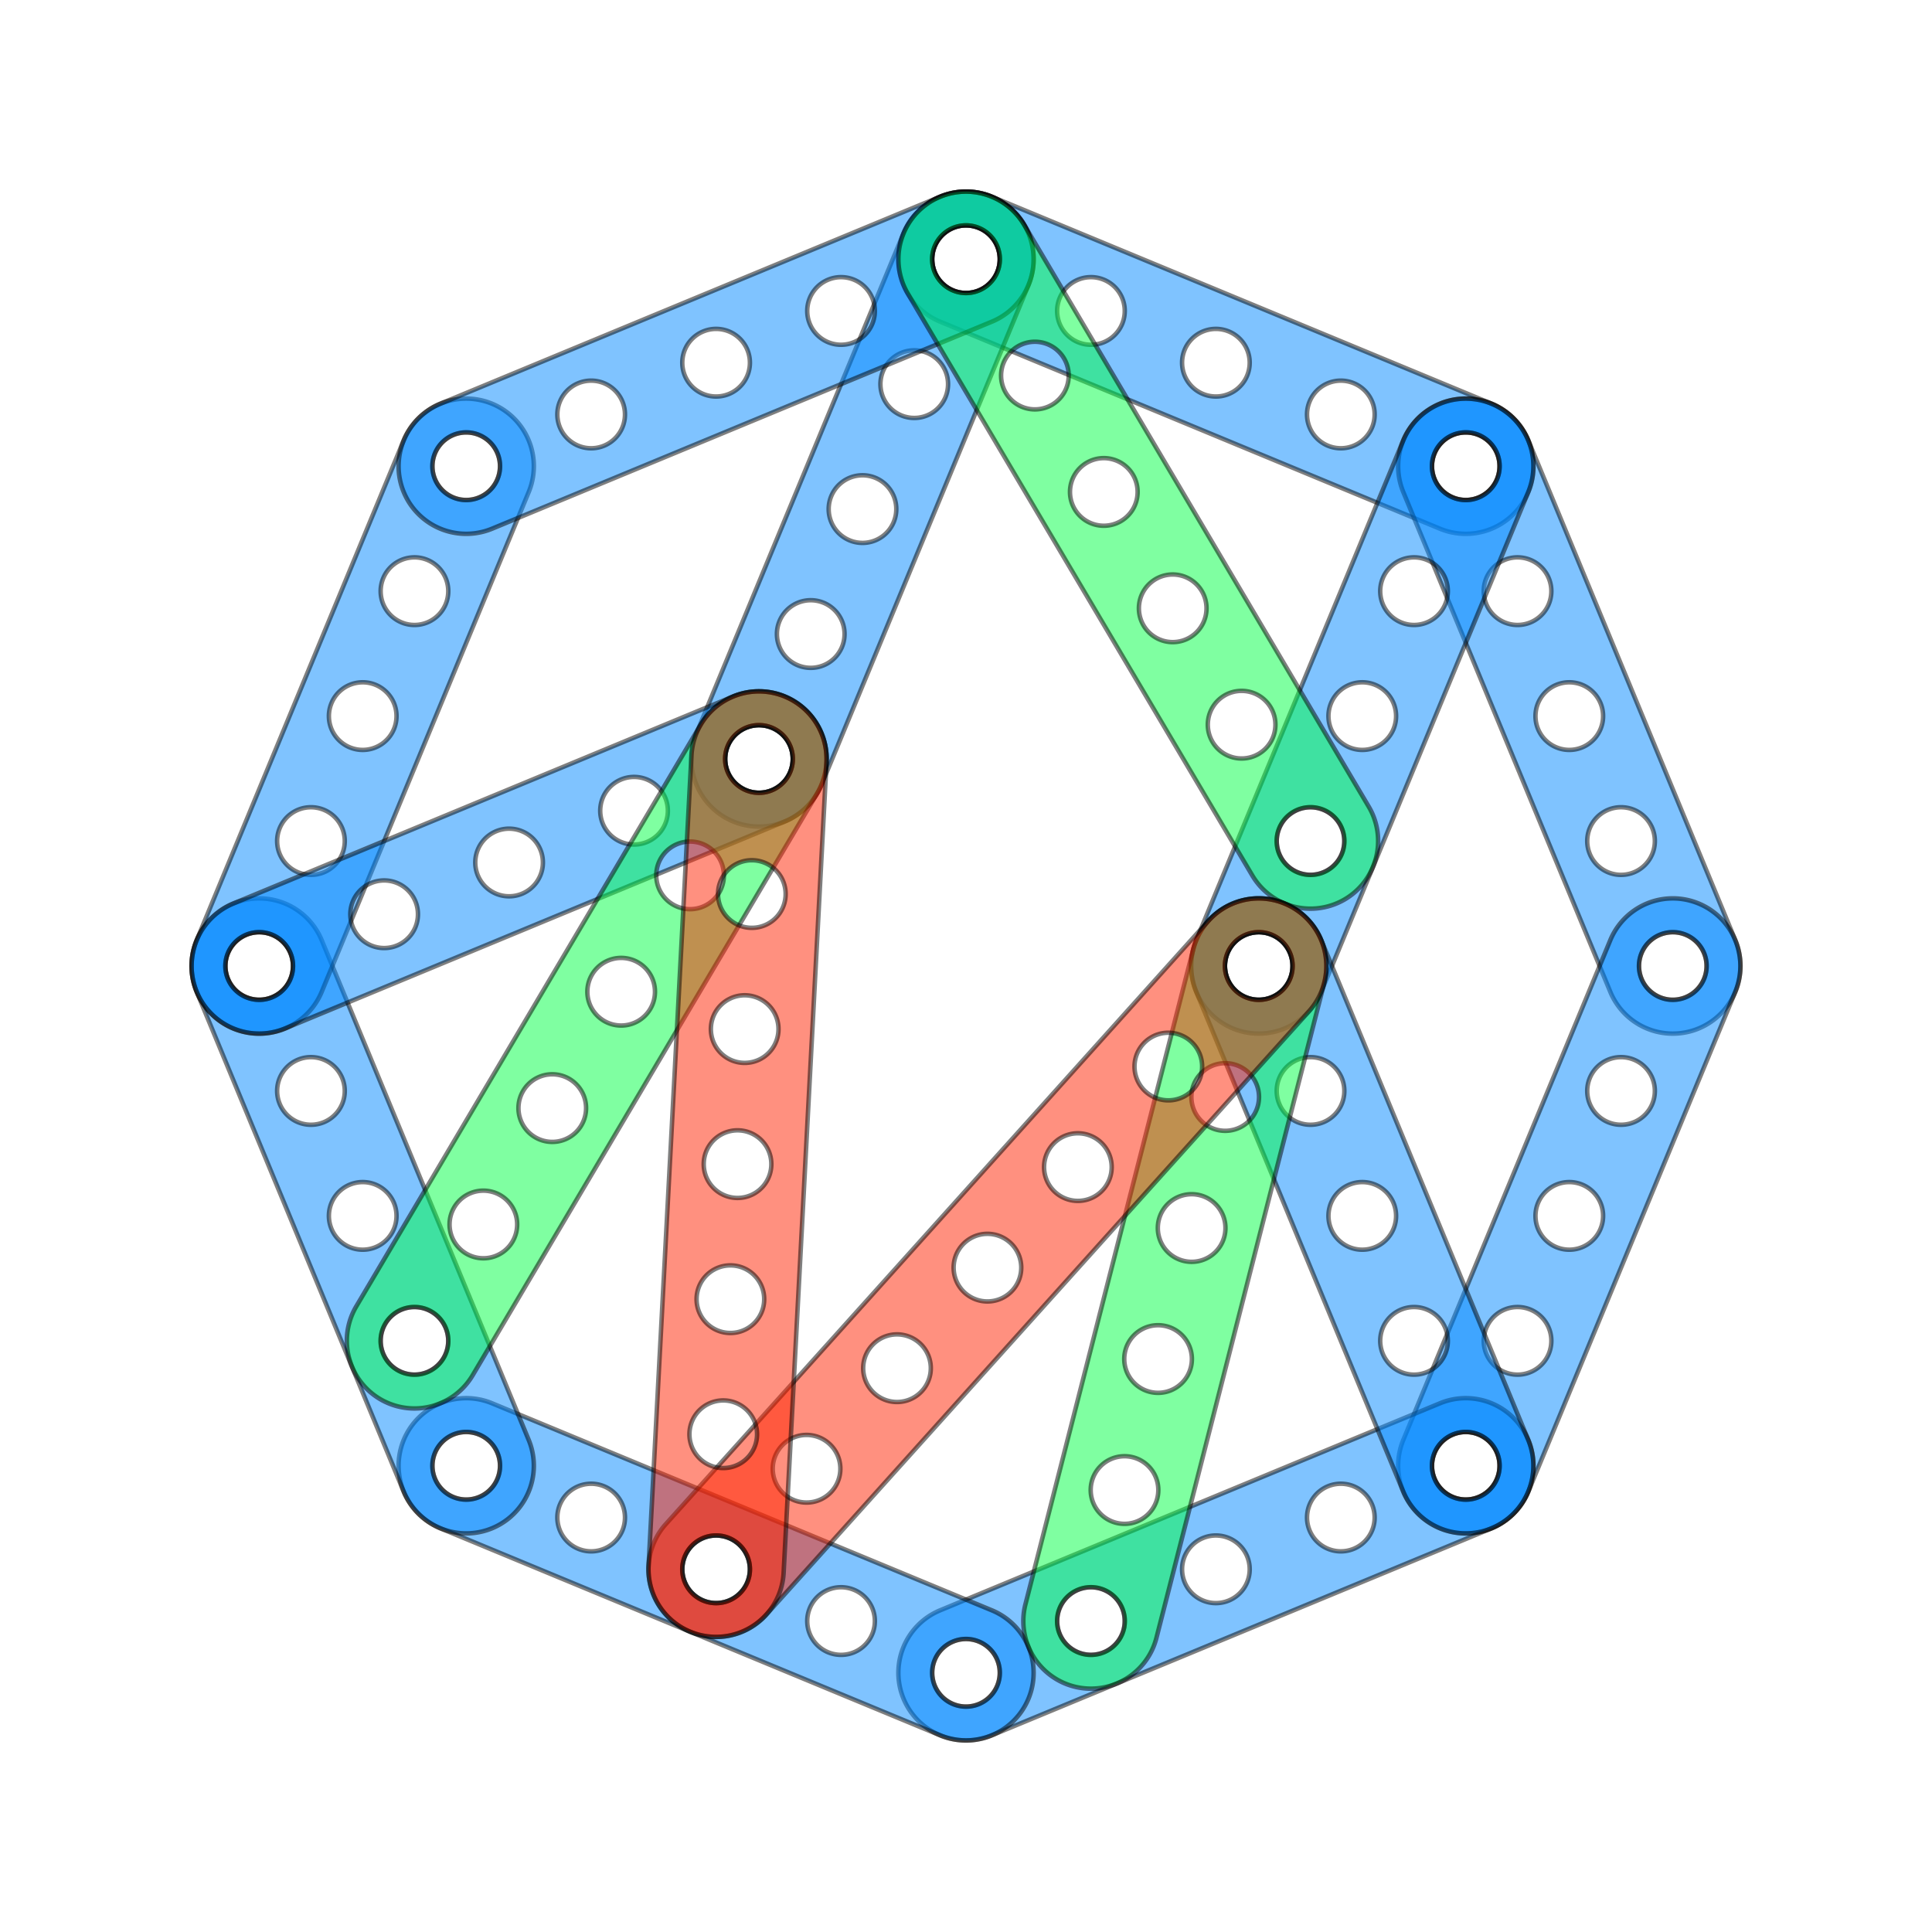 <?xml version="1.0" encoding="UTF-8"?><svg xmlns="http://www.w3.org/2000/svg" width="300" height="300"><g transform="translate(150 150) scale(0.7 -0.7) rotate(0)" stroke-width="1px" stroke-linecap="round" stroke="#000"><g fill="#08f"><path d="m -15 0 a 15 15 0 0 1 30 0 l 0 120 a 15 15 0 0 1 -30 0 l 0 -120 z m 7.5 -30 m 0 30 a 7.5 7.5 0 0 0 15 0 7.5 7.5 0 0 0 -15 0 m 0 30 a 7.5 7.5 0 0 0 15 0 7.5 7.5 0 0 0 -15 0 m 0 30 a 7.5 7.5 0 0 0 15 0 7.5 7.5 0 0 0 -15 0 m 0 30 a 7.5 7.5 0 0 0 15 0 7.5 7.5 0 0 0 -15 0 m 0 30 a 7.5 7.5 0 0 0 15 0 7.5 7.5 0 0 0 -15 0" transform="rotate(0) translate(0 156.788) rotate(-112.5)" opacity="0.5"></path><path d="m -15 0 a 15 15 0 0 1 30 0 l 0 120 a 15 15 0 0 1 -30 0 l 0 -120 z m 7.5 -30 m 0 30 a 7.5 7.5 0 0 0 15 0 7.5 7.5 0 0 0 -15 0 m 0 30 a 7.5 7.5 0 0 0 15 0 7.5 7.5 0 0 0 -15 0 m 0 30 a 7.5 7.5 0 0 0 15 0 7.5 7.5 0 0 0 -15 0 m 0 30 a 7.5 7.5 0 0 0 15 0 7.5 7.5 0 0 0 -15 0 m 0 30 a 7.5 7.5 0 0 0 15 0 7.5 7.5 0 0 0 -15 0" transform="rotate(0) translate(0 156.788) rotate(-202.5)" opacity="0.5"></path><path d="m -15 0 a 15 15 0 0 1 30 0 l 0 120 a 15 15 0 0 1 -30 0 l 0 -120 z m 7.5 -30 m 0 30 a 7.5 7.5 0 0 0 15 0 7.5 7.5 0 0 0 -15 0 m 0 30 a 7.5 7.5 0 0 0 15 0 7.5 7.5 0 0 0 -15 0 m 0 30 a 7.5 7.5 0 0 0 15 0 7.5 7.5 0 0 0 -15 0 m 0 30 a 7.5 7.5 0 0 0 15 0 7.5 7.5 0 0 0 -15 0 m 0 30 a 7.5 7.5 0 0 0 15 0 7.5 7.5 0 0 0 -15 0" transform="rotate(-45) translate(0 156.788) rotate(-112.5)" opacity="0.5"></path><path d="m -15 0 a 15 15 0 0 1 30 0 l 0 120 a 15 15 0 0 1 -30 0 l 0 -120 z m 7.5 -30 m 0 30 a 7.5 7.5 0 0 0 15 0 7.5 7.5 0 0 0 -15 0 m 0 30 a 7.5 7.5 0 0 0 15 0 7.5 7.5 0 0 0 -15 0 m 0 30 a 7.5 7.5 0 0 0 15 0 7.5 7.5 0 0 0 -15 0 m 0 30 a 7.5 7.5 0 0 0 15 0 7.5 7.5 0 0 0 -15 0 m 0 30 a 7.5 7.5 0 0 0 15 0 7.5 7.5 0 0 0 -15 0" transform="rotate(-45) translate(0 156.788) rotate(-157.5)" opacity="0.5"></path><path d="m -15 0 a 15 15 0 0 1 30 0 l 0 120 a 15 15 0 0 1 -30 0 l 0 -120 z m 7.5 -30 m 0 30 a 7.5 7.5 0 0 0 15 0 7.5 7.5 0 0 0 -15 0 m 0 30 a 7.5 7.5 0 0 0 15 0 7.5 7.5 0 0 0 -15 0 m 0 30 a 7.5 7.5 0 0 0 15 0 7.5 7.5 0 0 0 -15 0 m 0 30 a 7.5 7.5 0 0 0 15 0 7.5 7.5 0 0 0 -15 0 m 0 30 a 7.5 7.5 0 0 0 15 0 7.5 7.5 0 0 0 -15 0" transform="rotate(-90) translate(0 156.788) rotate(-112.5)" opacity="0.5"></path><path d="m -15 0 a 15 15 0 0 1 30 0 l 0 120 a 15 15 0 0 1 -30 0 l 0 -120 z m 7.5 -30 m 0 30 a 7.5 7.5 0 0 0 15 0 7.5 7.5 0 0 0 -15 0 m 0 30 a 7.5 7.5 0 0 0 15 0 7.5 7.5 0 0 0 -15 0 m 0 30 a 7.5 7.5 0 0 0 15 0 7.5 7.5 0 0 0 -15 0 m 0 30 a 7.5 7.5 0 0 0 15 0 7.5 7.5 0 0 0 -15 0 m 0 30 a 7.5 7.5 0 0 0 15 0 7.5 7.5 0 0 0 -15 0" transform="rotate(-135) translate(0 156.788) rotate(-112.5)" opacity="0.5"></path><path d="m -15 0 a 15 15 0 0 1 30 0 l 0 120 a 15 15 0 0 1 -30 0 l 0 -120 z m 7.5 -30 m 0 30 a 7.5 7.5 0 0 0 15 0 7.5 7.5 0 0 0 -15 0 m 0 30 a 7.5 7.5 0 0 0 15 0 7.5 7.5 0 0 0 -15 0 m 0 30 a 7.5 7.5 0 0 0 15 0 7.5 7.5 0 0 0 -15 0 m 0 30 a 7.5 7.5 0 0 0 15 0 7.5 7.5 0 0 0 -15 0 m 0 30 a 7.5 7.5 0 0 0 15 0 7.5 7.5 0 0 0 -15 0" transform="rotate(-135) translate(0 156.788) rotate(-202.5)" opacity="0.5"></path><path d="m -15 0 a 15 15 0 0 1 30 0 l 0 120 a 15 15 0 0 1 -30 0 l 0 -120 z m 7.5 -30 m 0 30 a 7.5 7.5 0 0 0 15 0 7.5 7.5 0 0 0 -15 0 m 0 30 a 7.5 7.5 0 0 0 15 0 7.5 7.5 0 0 0 -15 0 m 0 30 a 7.5 7.5 0 0 0 15 0 7.5 7.5 0 0 0 -15 0 m 0 30 a 7.5 7.5 0 0 0 15 0 7.5 7.5 0 0 0 -15 0 m 0 30 a 7.5 7.5 0 0 0 15 0 7.5 7.5 0 0 0 -15 0" transform="rotate(-180) translate(0 156.788) rotate(-112.5)" opacity="0.5"></path><path d="m -15 0 a 15 15 0 0 1 30 0 l 0 120 a 15 15 0 0 1 -30 0 l 0 -120 z m 7.5 -30 m 0 30 a 7.5 7.5 0 0 0 15 0 7.5 7.5 0 0 0 -15 0 m 0 30 a 7.5 7.5 0 0 0 15 0 7.5 7.5 0 0 0 -15 0 m 0 30 a 7.5 7.5 0 0 0 15 0 7.5 7.5 0 0 0 -15 0 m 0 30 a 7.5 7.5 0 0 0 15 0 7.5 7.5 0 0 0 -15 0 m 0 30 a 7.5 7.5 0 0 0 15 0 7.5 7.5 0 0 0 -15 0" transform="rotate(-225) translate(0 156.788) rotate(-112.5)" opacity="0.5"></path><path d="m -15 0 a 15 15 0 0 1 30 0 l 0 120 a 15 15 0 0 1 -30 0 l 0 -120 z m 7.5 -30 m 0 30 a 7.5 7.5 0 0 0 15 0 7.5 7.5 0 0 0 -15 0 m 0 30 a 7.5 7.5 0 0 0 15 0 7.5 7.5 0 0 0 -15 0 m 0 30 a 7.5 7.5 0 0 0 15 0 7.5 7.5 0 0 0 -15 0 m 0 30 a 7.5 7.5 0 0 0 15 0 7.5 7.5 0 0 0 -15 0 m 0 30 a 7.5 7.5 0 0 0 15 0 7.5 7.5 0 0 0 -15 0" transform="rotate(-270) translate(0 156.788) rotate(-112.5)" opacity="0.5"></path><path d="m -15 0 a 15 15 0 0 1 30 0 l 0 120 a 15 15 0 0 1 -30 0 l 0 -120 z m 7.5 -30 m 0 30 a 7.5 7.5 0 0 0 15 0 7.5 7.5 0 0 0 -15 0 m 0 30 a 7.5 7.5 0 0 0 15 0 7.5 7.5 0 0 0 -15 0 m 0 30 a 7.5 7.5 0 0 0 15 0 7.5 7.5 0 0 0 -15 0 m 0 30 a 7.5 7.5 0 0 0 15 0 7.5 7.5 0 0 0 -15 0 m 0 30 a 7.5 7.5 0 0 0 15 0 7.5 7.5 0 0 0 -15 0" transform="rotate(-270) translate(0 156.788) rotate(-157.5)" opacity="0.5"></path><path d="m -15 0 a 15 15 0 0 1 30 0 l 0 120 a 15 15 0 0 1 -30 0 l 0 -120 z m 7.5 -30 m 0 30 a 7.5 7.5 0 0 0 15 0 7.5 7.5 0 0 0 -15 0 m 0 30 a 7.5 7.5 0 0 0 15 0 7.5 7.5 0 0 0 -15 0 m 0 30 a 7.5 7.5 0 0 0 15 0 7.5 7.5 0 0 0 -15 0 m 0 30 a 7.5 7.5 0 0 0 15 0 7.5 7.5 0 0 0 -15 0 m 0 30 a 7.5 7.5 0 0 0 15 0 7.5 7.5 0 0 0 -15 0" transform="rotate(-315) translate(0 156.788) rotate(-112.5)" opacity="0.5"></path></g><g fill="#0f4"><path d="m -15 0 a 15 15 0 0 1 30 0 l 0 150 a 15 15 0 0 1 -30 0 l 0 -150 z m 7.5 -30 m 0 30 a 7.5 7.5 0 0 0 15 0 7.5 7.5 0 0 0 -15 0 m 0 30 a 7.5 7.5 0 0 0 15 0 7.5 7.5 0 0 0 -15 0 m 0 30 a 7.5 7.5 0 0 0 15 0 7.5 7.5 0 0 0 -15 0 m 0 30 a 7.5 7.5 0 0 0 15 0 7.5 7.5 0 0 0 -15 0 m 0 30 a 7.5 7.5 0 0 0 15 0 7.5 7.5 0 0 0 -15 0 m 0 30 a 7.5 7.5 0 0 0 15 0 7.5 7.5 0 0 0 -15 0" transform="rotate(0) translate(0 156.788) rotate(-149.37)" opacity="0.5"></path><path d="m -15 0 a 15 15 0 0 1 30 0 l 0 150 a 15 15 0 0 1 -30 0 l 0 -150 z m 7.5 -30 m 0 30 a 7.5 7.5 0 0 0 15 0 7.5 7.5 0 0 0 -15 0 m 0 30 a 7.5 7.5 0 0 0 15 0 7.5 7.5 0 0 0 -15 0 m 0 30 a 7.5 7.5 0 0 0 15 0 7.5 7.5 0 0 0 -15 0 m 0 30 a 7.5 7.5 0 0 0 15 0 7.5 7.5 0 0 0 -15 0 m 0 30 a 7.5 7.5 0 0 0 15 0 7.5 7.5 0 0 0 -15 0 m 0 30 a 7.5 7.5 0 0 0 15 0 7.5 7.5 0 0 0 -15 0" transform="rotate(-135) translate(0 156.788) rotate(-202.5) translate(0 120) rotate(143.13)" opacity="0.5"></path><path d="m -15 0 a 15 15 0 0 1 30 0 l 0 150 a 15 15 0 0 1 -30 0 l 0 -150 z m 7.5 -30 m 0 30 a 7.5 7.5 0 0 0 15 0 7.5 7.5 0 0 0 -15 0 m 0 30 a 7.5 7.5 0 0 0 15 0 7.5 7.5 0 0 0 -15 0 m 0 30 a 7.5 7.5 0 0 0 15 0 7.5 7.5 0 0 0 -15 0 m 0 30 a 7.5 7.5 0 0 0 15 0 7.5 7.5 0 0 0 -15 0 m 0 30 a 7.5 7.5 0 0 0 15 0 7.5 7.5 0 0 0 -15 0 m 0 30 a 7.5 7.5 0 0 0 15 0 7.5 7.5 0 0 0 -15 0" transform="rotate(-270) translate(0 156.788) rotate(-157.5) translate(0 120) rotate(216.87)" opacity="0.5"></path></g><g fill="#f20"><path d="m -15 0 a 15 15 0 0 1 30 0 l 0 180 a 15 15 0 0 1 -30 0 l 0 -180 z m 7.5 -30 m 0 30 a 7.5 7.5 0 0 0 15 0 7.5 7.5 0 0 0 -15 0 m 0 30 a 7.5 7.5 0 0 0 15 0 7.5 7.5 0 0 0 -15 0 m 0 30 a 7.5 7.5 0 0 0 15 0 7.5 7.5 0 0 0 -15 0 m 0 30 a 7.5 7.5 0 0 0 15 0 7.5 7.5 0 0 0 -15 0 m 0 30 a 7.5 7.5 0 0 0 15 0 7.5 7.5 0 0 0 -15 0 m 0 30 a 7.5 7.5 0 0 0 15 0 7.5 7.5 0 0 0 -15 0 m 0 30 a 7.5 7.5 0 0 0 15 0 7.5 7.5 0 0 0 -15 0" transform="rotate(-135) translate(0 156.788) rotate(-202.5) translate(0 120) rotate(115.529)" opacity="0.5"></path><path d="m -15 0 a 15 15 0 0 1 30 0 l 0 180 a 15 15 0 0 1 -30 0 l 0 -180 z m 7.5 -30 m 0 30 a 7.5 7.5 0 0 0 15 0 7.5 7.5 0 0 0 -15 0 m 0 30 a 7.5 7.5 0 0 0 15 0 7.5 7.5 0 0 0 -15 0 m 0 30 a 7.5 7.5 0 0 0 15 0 7.5 7.5 0 0 0 -15 0 m 0 30 a 7.5 7.5 0 0 0 15 0 7.5 7.5 0 0 0 -15 0 m 0 30 a 7.5 7.5 0 0 0 15 0 7.5 7.5 0 0 0 -15 0 m 0 30 a 7.5 7.5 0 0 0 15 0 7.5 7.5 0 0 0 -15 0 m 0 30 a 7.5 7.5 0 0 0 15 0 7.5 7.5 0 0 0 -15 0" transform="rotate(-270) translate(0 156.788) rotate(-157.5) translate(0 120) rotate(244.471)" opacity="0.5"></path></g></g></svg>